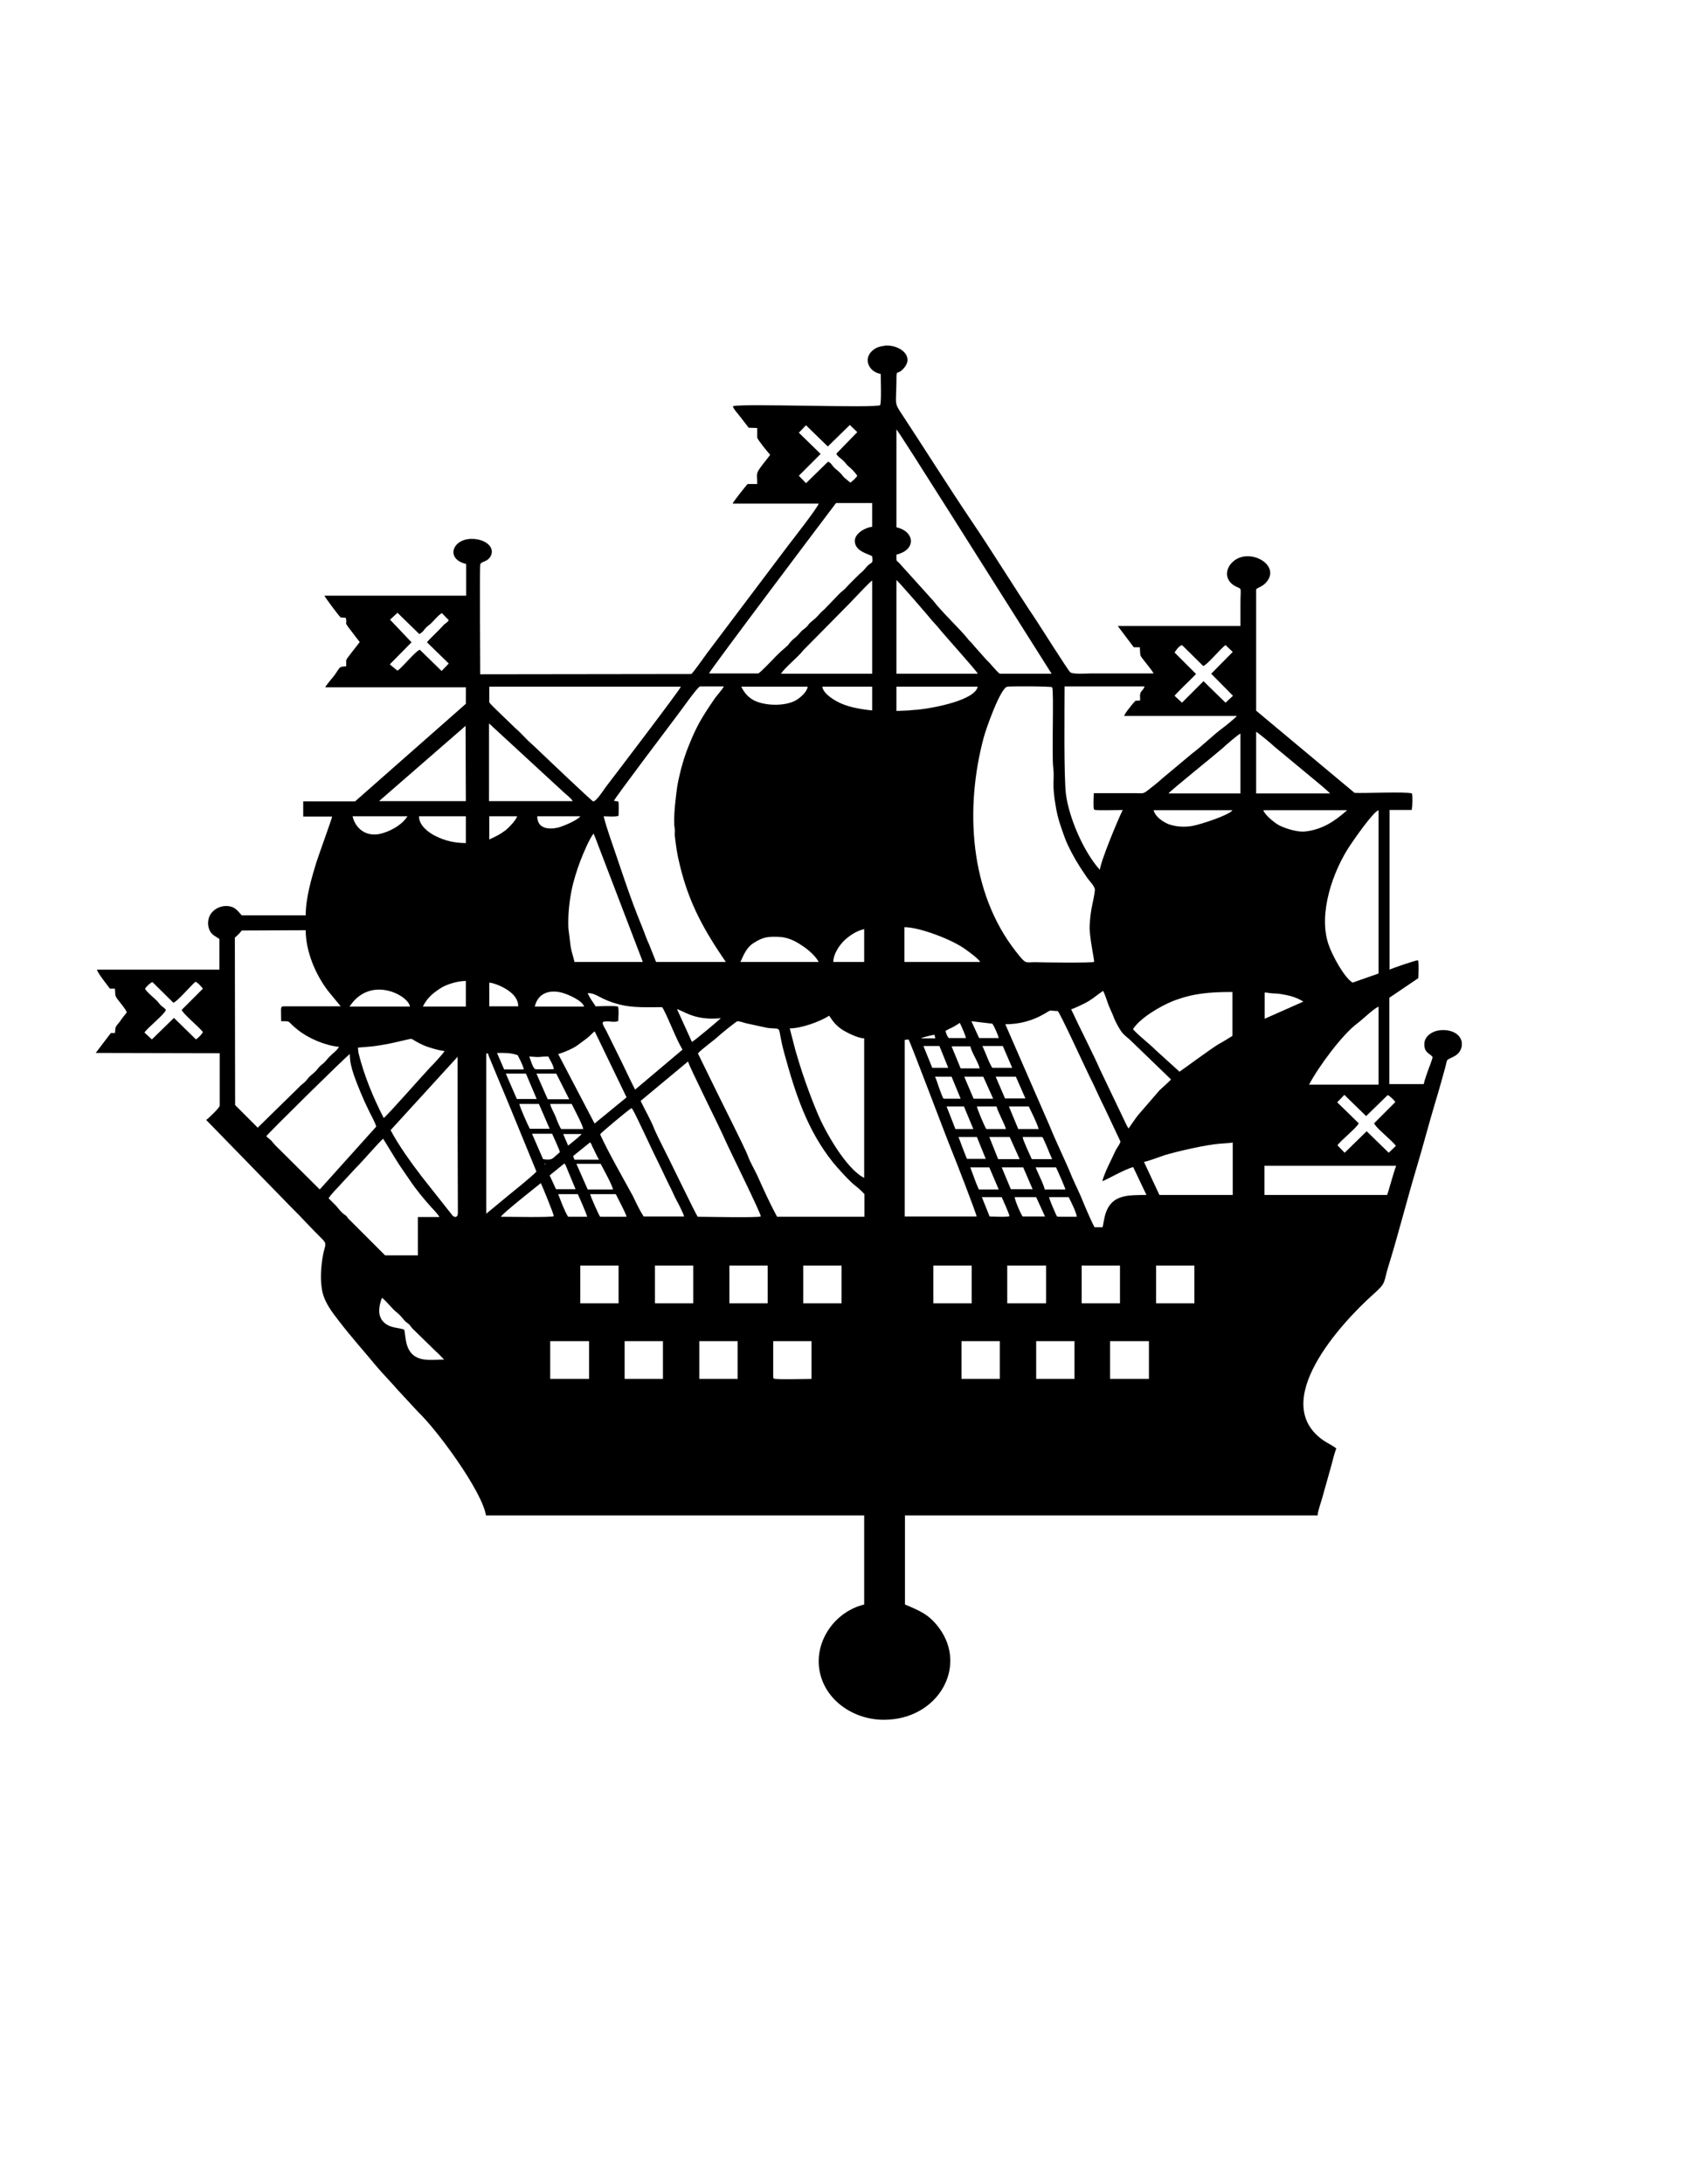 <?xml version="1.0" encoding="utf-8"?>
<!-- Generator: Adobe Illustrator 19.1.0, SVG Export Plug-In . SVG Version: 6.00 Build 0)  -->
<svg version="1.1" id="_x31_" xmlns="http://www.w3.org/2000/svg" xmlns:xlink="http://www.w3.org/1999/xlink" x="0px" y="0px"
	 viewBox="0 0 612 792" style="enable-background:new 0 0 612 792;" xml:space="preserve">
<style type="text/css">
	.st0{fill-rule:evenodd;clip-rule:evenodd;}
</style>
<path class="st0" d="M402.7,486.3h14.1V500h-14.1V486.3L402.7,486.3z M320.9,125.4c-1.4,0.1-2.8,0.5-4,1.4c-4,3-1.9,8,2.6,8.8
	c0,2,0.3,10.1-0.2,11.3c-1.2,1.2-50.5-0.7-53.4,0.4c-0.1,0.7,2.2,3.2,2.7,3.9c1,1.3,2,2.6,3,3.9l3.1,0.1v3.5
	c0.2,0.8,3.9,5.4,4.7,6.2c-0.9,1.3-2.3,2.9-3.3,4.3c-2.1,2.8-1.4,2.7-1.4,6.3l-3.5,0c-0.7,0.8-5.3,6.5-5.4,7.1H297
	c-0.3,1.4-9.7,13.4-11.3,15.5l-29.1,38.6c-1.2,1.6-4.7,6.7-5.8,7.7l-76.6,0.1c0-0.6-0.2-38.9,0-39.8c0.3-1.1,2.1-0.9,3.3-2.3
	c2.7-3.3-0.8-7-6.4-7c-7,0-9.6,7.3-2,9.1V216h-51.4c0.2,0.6,5.1,7.2,5.9,7.9l1.8,0.1c0.9,2.9-1.2,0.7,2.1,4.9c1,1.3,2,2.7,3,3.9
	c-0.8,1.2-4.7,5.8-4.9,6.6l0,2.2c-2.8,0.2-2,0.1-4.3,3.3c-0.9,1.2-2.6,3-3.3,4.3H169l0,6l-40.2,35.4l-18.8,0v5.5h10.5
	c-0.5,1.9-4.8,13.7-5.8,16.8c-1.7,5.6-3.8,12.7-3.8,19l-23.2,0c-1.5-1.6-2.2-2.9-4.6-3.3c-3.2-0.5-6.6,1.4-7.4,4.5
	c-0.3,1.2-0.3,2.1,0,3.3c0.8,2.7,2.2,2.8,3.9,4.1l0,11.1H35.2c0.1,1.1,3.8,5.7,4.7,6.9l1.8,0c0.2,3-0.1,2.5,1.7,4.8
	c0.7,0.9,2.3,2.8,2.6,3.8c-0.9,1.1-1.7,2.1-2.5,3.3c-1.6,2.1-1.6,1.4-1.8,4.2l-1.5,0l-5.4,7.1v0.1l44.9,0.1V401
	c-0.2,0.8-4,4.5-4.9,5.1l30.6,31.4c3.9,3.8,7.5,7.9,11.4,11.7c2,1.9,1.1,2.2,0.4,5.8c-0.8,4.3-1.2,9.7-0.1,14c0.9,3.5,3.5,7,5.7,9.8
	c4.5,5.9,9.3,11.2,14,16.9c2.3,2.7,5,5.4,7.4,8.2l7.5,8.1c6.8,6.4,23.2,28.7,24.6,37.5h137.2v32.3c-10.6,2.6-18.1,13.2-16.2,24
	c2,10.9,12.5,17.8,23.3,17.8h0.1c19.4,0,30.6-19.1,19.9-33.4c-3.7-4.9-6.9-6.1-12.3-8.4v-32.3H478c0-1.3,1.2-4.7,1.6-6.1l3.4-12.1
	c0.5-1.8,1.1-4.5,1.8-6.1c-1.3-1-3.2-1.9-4.7-2.9c-20-13.9,6.4-42.5,18-52.9c5-4.4,3.7-4.2,5.5-10c3.7-11.9,6.7-24,10.3-36
	c2.4-8,4.5-16.1,6.9-24.1c1.2-3.9,2.3-7.9,3.4-11.9c1.1-3.9,0-2.6,3.4-4.4c1.5-0.8,2.5-2.2,2.7-3.8v-0.9c0-0.1,0-0.2,0-0.4
	c-0.8-4.4-6.9-5.2-10.3-3.7c-1.9,0.9-3.3,2.3-3.3,4.5c0,3.2,2.2,3.3,3,4.6c-0.1,0.9-1.2,3.6-1.6,4.7c-0.5,1.6-1.3,3.5-1.6,5.1h-12.5
	l0-31.3l10.5-7.1c0.1-1.4,0.3-5.4-0.1-6.5c-0.6-0.1-9.4,2.9-10.3,3.4v-57.9h8c0.3-1.2,0.4-4.9,0.1-6c-2.2-0.7-17.1,0-20.8-0.2
	l-35.7-29.8l0-44c0.6-0.8,2.7-0.9,4.3-3.4c3.7-5.7-6.2-11.3-12-7.2c-3.7,2.6-4.1,7.4,0.4,9.6c2.3,1.1,1.6,0,1.6,6.3c0,2.7,0,5.3,0,8
	h-44.5l5.8,7.7l2.2,0c0.3,3.7-0.3,2.4,1.9,5.3c0.9,1.2,2.4,2.9,3.1,4.2h-23c-1.4,0-6.6,0.4-7.3-0.5c-1-1-10.9-16.7-12.1-18.5
	c-8.2-12.2-15.9-24.9-24.2-37.1c-8.2-12.2-16.1-24.8-24.2-37.1c-3.5-5.3-2.6-3.7-2.5-12.7c0-5.1,0.1-1.8,2.7-4.8
	c3.6-4.1-0.8-7.9-5.6-8.2H320.9L320.9,125.4z M375.9,486.3h13.9V500h-13.9V486.3L375.9,486.3z M348.8,486.3h13.9V500h-13.9V486.3
	L348.8,486.3z M253.7,486.3h13.9V500h-13.9V486.3L253.7,486.3z M226.6,486.3h13.9V500h-13.9V486.3L226.6,486.3z M199.6,486.3h14.1
	V500h-14.1V486.3L199.6,486.3z M280.5,499.1v-12.8h13.9V500c-2.3,0-12.4,0.3-13.7-0.1C280.5,499.4,280.5,499.6,280.5,499.1
	L280.5,499.1z M138.6,470.6c2,1.6,3.6,4,5.6,5.5c1,0.8,1.8,1.9,2.7,2.9c0.6,0.6,1.1,0.8,1.6,1.3c0.5,0.6,0.7,1,1.3,1.6l8.4,8.2
	c0.7,0.5,2.1,2.1,2.9,2.9c-5.1,0-11.4,1.4-13.5-5.4c-0.6-2.1-0.7-4.9-1-5.5c-2.4-0.8-5.5-0.5-7.7-3c-1.6-1.8-1.5-4.2-1-6.4
	C138.1,472,138.3,471.1,138.6,470.6L138.6,470.6z M419.4,458.9h13.9v13.7h-13.9V458.9L419.4,458.9z M392.4,458.9h13.9v13.7h-13.9
	V458.9L392.4,458.9z M365.4,458.9h14.1v13.7h-14.1V458.9L365.4,458.9z M338.6,458.9h13.9v13.7h-13.9V458.9L338.6,458.9z
	 M291.4,458.9h13.9v13.7h-13.9V458.9L291.4,458.9z M264.6,458.9h13.9v13.7h-13.9V458.9L264.6,458.9z M237.6,458.9h13.9v13.7h-13.9
	V458.9L237.6,458.9z M210.5,458.9h13.9v13.7h-13.9V458.9L210.5,458.9z M328.1,377.1l1.5-0.2c1,1.8,13.4,34.8,15.5,39.9
	c1.5,3.6,9.1,23.3,9.2,24.3h-26.1V377.1L328.1,377.1z M181.7,441.2c0.3-1,14.4-12.1,14.5-12.2c0.6,1.2,4.8,11.5,4.7,12
	C199.7,441.5,184.5,441.2,181.7,441.2L181.7,441.2z M380.6,434.1h7.1c0.7,1.4,2.9,5.7,2.9,7.1l-6.3,0c-1.1-0.1-0.7,0.1-1.3-1
	C382.6,439.2,380.7,435.1,380.6,434.1L380.6,434.1z M368.1,434.1h7.8l3.2,7l-8.1,0C370.3,440.3,368.2,435.3,368.1,434.1L368.1,434.1
	z M356.2,434.1l7.2,0c0.5,1.1,2.8,6.2,2.8,6.9c-1.3,0.4-5.6,0.1-7.2,0.1L356.2,434.1L356.2,434.1z M139,412.9l4.6,7.5
	c1.5,2.5,3.3,4.9,4.9,7.3c2.4,3.6,5.2,7,8.1,10.2c0.6,0.6,2.7,2.9,2.8,3.4h-7.8v13.9l-11.9,0l-12.8-12.8c-0.6-0.5-0.7-0.8-1.1-1.3
	c-0.4-0.5-1-0.7-1.5-1.2c-0.8-0.7-1.6-1.8-2.4-2.7c-0.9-0.9-1.8-1.8-2.7-2.7c1-1.6,3.3-3.8,4.7-5.4l5-5.4
	C131,421.7,137.7,413.9,139,412.9L139,412.9z M214.1,433l8.1,0c1.4,0,1.1-0.2,1.7,1c0.8,1.6,3.1,5.9,3.4,7.2h-9.6
	C217.2,440.5,214.2,433.8,214.1,433L214.1,433z M202.5,433h7.1c0.5,1,3.3,7.4,3.4,8.2h-6.9C204.8,439.2,203.4,435.3,202.5,433
	L202.5,433z M199.4,426.2l5.3-4.3c0.2,0.2,0.2,0.2,0.4,0.4l3.7,8.9h-7.1L199.4,426.2L199.4,426.2z M176.4,440.1V382
	c1,0.1,0.5-0.3,0.9,0.9l3.9,9.4c1.5,3.5,3,7.2,4.5,10.8l8.9,21.7c-0.5,0.8-7.7,6.7-9,7.7L176.4,440.1L176.4,440.1z M375.7,423.3h7.4
	c0.5,1,3.3,7.3,3.4,8H379C378.5,429.1,376.6,425.6,375.7,423.3L375.7,423.3z M363.4,423.3l7.8,0l3.4,7.9l-7.9,0L363.4,423.3
	L363.4,423.3z M352,423.3h6.9l3.4,8l-7.2,0l-0.4-0.9c-0.1-0.4-0.2-0.6-0.4-0.9L352,423.3L352,423.3z M503.2,433.3h-44.5v-10.6h47.8
	C505.6,424.9,503.6,432.5,503.2,433.3L503.2,433.3z M209.1,422l8.8,0c1.1,2.1,4,7.3,4.5,9.3h-9.2L209.1,422L209.1,422z M197.6,422
	c0.2-0.2,0.7,0.3,0.2,0.1C197.8,422.1,197.3,422.3,197.6,422L197.6,422z M415,421.3c1.2-0.1,5.9-1.9,7.4-2.4
	c4.6-1.4,15.5-3.9,20.3-4.2c1.4-0.1,3.2-0.2,4.5-0.4v19h-26.6L415,421.3L415,421.3z M207.9,419.2l6.2-5l0.5,0.8
	c0.1,0.2,0.2,0.5,0.3,0.8c0.3,0.5,0.6,1.1,0.8,1.6c0.5,1,1,2.1,1.6,3.1l-8.9,0L207.9,419.2L207.9,419.2z M371,412.3
	c1.6,0,3.1,0,4.7,0c3.2,0,2.3-0.3,3.2,1.5c1,2.1,1.8,4.4,2.8,6.5h-7.4C373.6,418.7,371.1,413.5,371,412.3L371,412.3z M358.9,412.3
	l7.4,0l3.6,8l-7.8,0L358.9,412.3L358.9,412.3z M347.7,412.3h6.7l3.2,7.9l-6.8,0l-0.4-0.9c-0.1-0.4-0.2-0.6-0.4-1
	c-0.3-0.7-0.5-1.4-0.8-2.1C348.7,415,348.3,413.6,347.7,412.3L347.7,412.3z M217.7,411.3c0.6-0.8,10.3-8.9,11.4-9.5l0.4,0.5
	c1.4,2.3,7.6,15.9,9.2,19c1.6,3.2,3.1,6.6,4.8,9.9c0.8,1.7,1.5,3.3,2.4,4.9c0.5,0.9,2.1,4.2,2.3,5h-14.7c-1.5-2.3-2.7-4.9-3.9-7.4
	C225.9,426.9,220.6,417.7,217.7,411.3L217.7,411.3z M204.3,411.2l6.7,0c-0.4,0.6-4.2,3.7-4.9,4.2L204.3,411.2L204.3,411.2z
	 M193,411.1l7.3,0c0.4,0.9,2.9,6.3,2.8,6.7l-2.3,2c-0.9,0.9-2.6,0.7-3.8,0.5L193,411.1L193,411.1z M141.7,409.8l24.3-26.6
	c0,18.9,0,37.8,0.1,56.6c0,1.5-0.9,1.9-1.9,1l-11-13.9C149.3,421.8,144.7,415.5,141.7,409.8L141.7,409.8z M116,431.3l-14.5-14.4
	c-0.7-0.7-1.8-1.7-2.4-2.5c-1-1.3-1.5-1.4-2.5-2.4c0.6-1,28.7-28.7,30.3-29.8c0,2.8,0.6,4.9,1.4,7.4c1.2,3.5,3.6,9.3,5.3,12.7
	c0.8,1.7,2.4,4.5,2.9,6.2L116,431.3L116,431.3z M354.4,401.2h7.1c0.5,2,3.2,6.8,3.4,8.2h-7.1C357.2,408.5,354.5,402.2,354.4,401.2
	L354.4,401.2z M366,401.2l7.2,0c1,2,3.1,6.3,3.6,8.2h-7.4L366,401.2L366,401.2z M343.4,401.2l6.3,0l3.4,8.2l-6.5,0L343.4,401.2
	L343.4,401.2z M199.6,400.3h7.8c1,2.1,3.8,7.2,4.2,9.1h-8c-0.6-0.7-1.7-3.5-2-4.4C201.1,403.7,199.8,401.6,199.6,400.3L199.6,400.3z
	 M188.4,400.3h7.1l3.9,9l-7.2,0C191.5,408,188.6,401.5,188.4,400.3L188.4,400.3z M485.1,399.7l2.6-2.7l7.9,7.7l7.8-7.6
	c0.9,0.3,2.3,1.8,2.8,2.5l-7.7,7.7c0.5,1.6,6.6,6.3,7.9,8.2l-2.6,2.5l-8-7.8l-8,7.8l-2.6-2.7c1.3-1.9,7.2-6.5,7.7-8L485.1,399.7
	L485.1,399.7z M232.4,399.2l17.2-14.3c0.4,1.8,11.5,23.9,13.3,28.1c1.4,3.3,13.2,27,13.1,28.1c-1.8,0.5-19.5,0.1-22.9,0.1
	c-1.1-1.7-11.1-22.5-13-26.1c-0.9-1.8-1.8-3.6-2.6-5.4C236.2,406.3,234.1,402.7,232.4,399.2L232.4,399.2z M500.1,365v28.3h-25.2
	c3.1-6,11.9-18.1,17.6-22.3C494.5,369.5,498,366,500.1,365L500.1,365z M361.2,390.4l7.3,0c0.2,0.2,0,0,0.2,0.4l3.3,7.5h-7.4
	L361.2,390.4L361.2,390.4z M349.8,390.4l6.9,0l3.6,8l-7.1,0L349.8,390.4L349.8,390.4z M339.2,390.4h6l3.3,8l-6.2,0
	c-0.5-0.7-1.3-3.1-1.6-3.9C340.2,393.2,339.8,391.6,339.2,390.4L339.2,390.4z M194.6,389.3l7.2,0l4.7,9.3h-7.8L194.6,389.3
	L194.6,389.3z M183.5,389.3l7.3,0l3.9,9.2l-7.2,0L183.5,389.3L183.5,389.3z M192,383.1c5,0.4,2.9,0,6.9,0c0.7,1.4,1.9,3.2,2,4.6
	c-1.1,0-6.1,0.1-6.7,0C193.3,387.4,192.4,384,192,383.1L192,383.1z M253.2,382c0.7-1.1,5.6-4.6,7-5.9c0.8-0.8,6.7-5.6,7.3-5.8
	c1,0,2.4,0.6,3.4,0.8l7.4,1.6c6.2,0.8,3.2-1.7,6.3,9.5c3.9,14.2,8.2,27.6,17.6,39.3c1.6,2,6.3,7.2,8.4,8.7c0.5,0.3,2.7,2.4,3,2.8
	l0,8.2h-31.7c-2.6-4.8-4.9-9.9-7.1-14.8c-1.1-2.4-2.6-4.8-3.5-7.3c-1.1-2.9-9.3-19.1-10.8-22.2L253.2,382L253.2,382z M202.5,382.2
	c1.9-0.5,5.7-2.1,7.3-3.4c1-0.8,2.1-1.5,3.1-2.3c1.1-0.8,1.8-1.8,2.8-2.5c0,0,0.1,0.1,0.1,0.1l11.5,23.8l-11.6,9.5L202.5,382.2
	L202.5,382.2z M180.3,381.8c3.1,0,4.7-0.1,7.5,0.8c0.6,1.2,2.1,4,2.2,5.2h-7.1L180.3,381.8L180.3,381.8z M129.8,379.9
	c0.3-0.1,3.9-0.3,4.5-0.4c1.4-0.1,3-0.4,4.3-0.6c2.7-0.4,5.4-1.1,8.1-1.7c3.9-0.9,1.4-0.7,6.9,1.8c1.8,0.8,5.9,2,7.7,2.1
	c-1,1.5-4,4.7-5.4,6.1c-2.1,2.2-15.3,17.2-16.7,18.2c-3.9-7.6-7.2-15.6-9.2-23.8C130,381.2,129.9,380.1,129.8,379.9L129.8,379.9z
	 M356.4,379.3h7.4l3.4,7.9l-7.2,0c-0.5-0.6-1.6-3.1-1.9-3.9C357.6,382,357,380.7,356.4,379.3L356.4,379.3z M345.2,379.4l6.8,0
	c0.6,2.5,2.8,5.5,3.4,8h-6.9L345.2,379.4L345.2,379.4z M335,379.3h5.8l3.2,7.9l-5.8,0L335,379.3L335,379.3z M339,375.2l0.3,1.3
	l-5.2,0C334.7,376.1,338.7,375.2,339,375.2L339,375.2z M343,373.8c2-1.2,1.9-0.7,5.2-2.9c0.4,0.8,2.2,4.8,2.2,5.5l-6.2,0
	C343.6,375.8,343.2,374.7,343,373.8L343,373.8z M447.1,359.7v15.9c-1.6,1-3.3,2.1-5,3c-2,1.1-14.1,10-14.2,10l-8.4-7.6
	c-2.7-2.7-5.9-5-8.5-7.8c2.6-4.1,10-8.4,14.5-10.2C432.7,360.2,438.7,359.7,447.1,359.7L447.1,359.7z M286.5,372.9
	c4.1,0,10.9-2.4,14.3-4.6c1.5,2.3,2.7,3.8,5.1,5.3c1.9,1.1,5.5,2.9,7.6,2.9v50.6c-6.5-3.2-14.2-16.8-17-23.6
	c-2.1-5-3.9-9.9-5.5-14.7c-0.9-2.7-1.6-5.1-2.4-7.8L286.5,372.9L286.5,372.9z M364.7,371.4c5.2,0,9.9-1.3,14.2-3.8
	c3-1.8,1.4-1,4.8-1c0.8,0.5,10.1,20.8,11.5,23.6c2,3.9,3.7,8,5.7,11.9l5.6,11.9c-0.4,1.1-1.3,2.2-1.8,3.2c-0.6,1.2-1.1,2.4-1.7,3.6
	c-1,2-2.6,5.4-3.1,7.5c1.2-0.3,8.2-4.4,11.2-5.1l4.8,10.1c-7,0.1-13.5-0.4-15.3,8.6L400,445l-2.9,0c-0.8-1.2-3.4-7.3-4.1-9
	c-1.2-3.1-2.8-6.2-4.1-9.2c-2.5-6.2-5.6-12.3-8.1-18.5L364.7,371.4L364.7,371.4z M352.4,370.3l7.6,0.9c0.6,0.8,2.2,4.3,2.3,5.2h-7.1
	L352.4,370.3L352.4,370.3z M388.6,366c0,0,0.1-0.1,0.1-0.1c0.1,0.2,5.2-2.2,6.1-2.8c2-1.2,3.5-2.6,5.4-3.8c0.7,1.4,1.3,3.4,1.9,5
	c0.6,1.6,1.5,3.3,2.1,5c0.6,1.4,1.6,3.3,2.5,4.6c1,1.5,2.4,2.3,3.6,3.5l14.5,14c-0.5,0.7-3.3,3.1-4.2,4l-7.7,8.9
	c-1.2,1.5-2.4,3.4-3.5,4.9l-0.3-0.5c-0.1-0.2-0.3-0.5-0.4-0.7l-9.7-20.3C396.8,382.6,391.5,372.3,388.6,366L388.6,366z M245.6,365.9
	c0.5,0.1,2.7,1.2,3.4,1.5c4.2,1.9,8.1,2.2,12.5,1.8c-0.3,0.4-9.8,8.4-10.5,8.6L245.6,365.9L245.6,365.9z M211.9,365H194
	c1-4.3,4.4-6,8.7-5.3C205,360,211.2,362.6,211.9,365L211.9,365z M177.5,356.3c2,0.2,5.1,1.6,6.8,2.8c2,1.4,3.7,3.2,3.7,5.8h-10.5
	V356.3L177.5,356.3z M169,355.7v9.3h-15.6c1.5-3,3.3-4.6,6-6.4C161.8,356.9,166.1,355.7,169,355.7L169,355.7z M148.7,365h-21.9
	C134.4,353.4,148.3,361,148.7,365L148.7,365z M102,370.3c3.9,0,1.8-0.2,6,3.1c4,3.2,10,5.7,15,6.2c-1.2,1.8-2.3,2.3-3.6,3.7
	c-0.6,0.6-1,1.2-1.7,1.9c-0.7,0.7-1.3,1-2,1.8c-0.6,0.7-0.9,1.2-1.7,1.9c-0.7,0.7-1.3,1-2,1.8c-0.6,0.7-0.9,1.2-1.7,1.9
	c-0.7,0.6-1.3,1-2,1.8l-14.8,14.5l-8.2-8.2L85.2,340c1.1-1,1.6-1.4,2.5-2.6l23.2-0.1c0,7.6,3.5,16,8.1,22l4.6,5.6l-20.1,0
	C101.5,364.9,102,364.8,102,370.3L102,370.3z M458.8,369.4v-9.5c1,0,1.1,0.1,1.8,0.2c2.4,0.3,2.1-0.1,6,0.7c2,0.4,3.8,1,5.6,2
	l0.6,0.4L458.8,369.4L458.8,369.4z M213.2,360.1c3.5,0,4.2,2.3,11.8,4.2c4.8,1.2,10,0.9,15.2,0.9l0.5,0.8c2.2,4.2,4.5,10.6,6.9,14.6
	l-17.2,14.5c-2.1-4.1-4-8.3-6-12.3l-4.5-9.1c-0.4-0.8-1.5-2.3-1.2-3.1c1.7-0.7,4,0.4,5.6-0.4c0-1.4,0.3-3.9-0.1-5.2
	c-1.2-0.4-6.4-0.1-8.1-0.1C215.1,363.4,213.9,361.8,213.2,360.1L213.2,360.1z M52.6,358.5c0.5-0.7,1.8-2.1,2.7-2.4l7.6,7.5
	c1.4-0.4,6.3-6.2,8-7.6c0.9,0.3,2.2,1.8,2.7,2.5l-7.7,7.7c0.5,1.4,6.3,6.2,7.7,8c-0.3,0.9-1.8,2.2-2.5,2.7l-8-7.8l-8,7.8l-2.7-2.5
	c1.3-1.9,7.3-6.6,7.8-8.2c-0.6-0.8-1.3-1.1-2-1.8c-0.6-0.7-1-1.3-1.8-2C55.3,361.3,53.4,359.9,52.6,358.5L52.6,358.5z M328.1,336.2
	c5.6,0,17.5,4.6,22.1,8c1.5,1.1,4.4,3.1,5.4,4.6h-27.5V336.2L328.1,336.2z M313.5,336.9v11.9h-11.2c0-2.7,2-5.8,3.9-7.7
	C308.2,339.2,310.8,337.5,313.5,336.9L313.5,336.9z M297,348.8h-28.4c1.2-2.5,2.1-5.1,4.7-6.8c3.6-2.3,5.2-2.4,9.1-2.3
	c3.2,0.1,6,1.4,8.6,3.2C293.2,344.3,295.9,346.7,297,348.8L297,348.8z M215.3,302.3l0.3,0.5c0.1,0.4,0.1,0.4,0.3,0.8l17.3,45.2
	h-24.8c-0.4-1.9-1.1-3.7-1.4-5.7l-0.8-6.5c-0.2-4.7,0.3-9.3,1.1-13.5c0.7-3.6,2-7.7,3.3-11.1C211.5,309.7,213.7,304.3,215.3,302.3
	L215.3,302.3z M500.1,293.8V353l-9.4,3.3c-3-1.7-7.6-10.2-8.8-14c-3.7-11.1,1.6-26.4,7.9-35.8C491.2,304.4,498.2,294.3,500.1,293.8
	L500.1,293.8z M381.7,249.2c0.7,1.5-0.2,24.9,0.4,29.3c0.5,4.6-0.6,5.4,0.9,13.9c0.7,4.3,1.9,7.6,3.4,11.7c1.2,3.1,3.3,7,5.1,9.8
	c0.9,1.5,2,3,2.9,4.4c0.7,1,2.9,3.2,2.8,4.4c-0.4,4.1-1.6,6.4-1.9,13c-0.2,3.9,1.8,12.5,1.6,13.1c-1,0.4-18.8,0.2-21.4,0.1
	c-3.7,0-3.2,0.9-6.9-3.8c-17-21.6-18.6-52.2-11.7-77.8c0.8-3,6-17.8,8.5-18.3C366.2,248.8,381,248.8,381.7,249.2L381.7,249.2z
	 M152,296h17v9.7c-3.9,0-7.5-0.8-10.9-2.5C155.4,301.9,152,299.3,152,296L152,296z M177.5,304.4V296h10.1c-0.4,1.4-3,4.1-4.1,5
	C180.9,302.9,180.2,303.1,177.5,304.4L177.5,304.4z M194.9,296h15.6c-0.9,1.4-6.4,3.7-8.1,4.1C198.9,300.9,194.9,300.4,194.9,296
	L194.9,296z M127.9,296h19.9c-2,3.2-6.4,5.6-10.1,6.4C132.9,303.4,129,300.6,127.9,296L127.9,296z M458.3,293.8h30.4
	c-4.5,4-9,7-15.2,7.7c-2.6,0.3-6.7-0.9-9.2-2.1C462.6,298.6,458.8,295.5,458.3,293.8L458.3,293.8z M418.5,293.8h28.6
	c-1.2,1.8-11.7,5.2-14.6,5.7c-2.9,0.5-6,0.3-8.7-0.7C421.7,297.9,419.1,296.1,418.5,293.8L418.5,293.8z M177.5,262.4l26.6,24.5
	c1.1,1.1,2.9,2.3,3.7,3.6h-30.4V262.4L177.5,262.4z M168.9,263.2l0.1,27.3h-31.5L168.9,263.2L168.9,263.2z M455.6,265.3
	c0.5,0.1,6,4.7,6.8,5.5l13.4,11.1c1,0.8,6.2,5.1,6.7,5.8h-26.8V265.3L455.6,265.3z M450,266v21.7h-26.1c0.7-1,17-14.1,19.5-16.3
	C444.3,270.5,449.3,266.2,450,266L450,266z M298.3,249h18.1v8.6c-3.4-0.3-8-1.1-11-2.4C303,254.2,298.7,251.7,298.3,249L298.3,249z
	 M413.6,254l-1.7,0.1c-0.8,0.8-3.9,4.6-4.1,5.5h40.9c-0.5,0.7-4.3,3.8-5.3,4.5c-2.9,2.1-7.4,6.5-10.9,9.1l-10.9,9.1
	c-1.6,1.5-3.7,3.1-5.5,4.5c-1.5,1.2-2.1,0.8-4.1,0.8h-15.2c0,1.5-0.3,4.8,0.1,6c1.3,0.4,8.4,0.1,10.4,0.1c-1.5,2.9-8,18.5-8.3,21.7
	c-5.9-6.5-11.2-18.9-12.3-27.4c-0.8-6.5-0.5-30.8-0.5-39.1h29c-0.2,0.9-0.8,1.3-1.3,2C413.3,252.1,413.7,252.7,413.6,254L413.6,254z
	 M325.2,257.8V249h29.5c-1.1,4.9-15.6,7.6-20.6,8.2c-1.4,0.2-2.9,0.2-4.3,0.4L325.2,257.8L325.2,257.8z M177.5,254.7l0-5.7H247
	c-0.4,1.2-22.9,30.7-27.4,36.6c-0.7,1-3.3,5-4.4,5c-0.4,0-17.3-16.1-19-17.7c-1.5-1.5-3.2-3-4.7-4.4c-1.5-1.5-3.1-3.3-4.7-4.6
	C185.5,262.5,178.1,255.7,177.5,254.7L177.5,254.7z M268.9,249H293c-0.2,1.9-2.7,4-4.2,4.9c-4,2.3-11.4,2.1-15.4,0
	C271.2,252.7,270,251.1,268.9,249L268.9,249z M263.3,348.8H238l-2.5-6.3c-1-2.1-1.7-4.3-2.6-6.5c-4.6-11.1-7.9-21.8-11.8-33
	c-0.4-1.1-0.7-2.3-1.1-3.4c-0.3-1.1-0.8-2.6-1-3.6c1.4,0,4.3,0.3,5.4-0.2c0-1.3,0.2-4.1-0.1-5.2l-1.6-0.2c0.3-1,20.8-28.1,23.2-31.3
	c1.4-1.8,6.7-9.4,8-10.2l8.7,0c-0.6,1.2-2.7,3.4-3.6,4.8c-4.1,6-6.3,9.5-9.1,16.6c-1.7,4.1-3,8.8-3.9,13.1c-0.5,2.5-0.7,4.9-1,7.4
	c-0.3,2.6-0.5,5.6-0.4,8.2c0,0.8,0.2,1.1,0.2,1.8c0.1,0.7-0.1,1.5,0,2.2c0.5,4.2,0.8,6.7,1.9,11C250,327.6,255.4,337.3,263.3,348.8
	L263.3,348.8z M325.2,210.3c0.7,0.5,11.4,12.8,13,14.8c0.6,0.7,1.4,1.5,1.9,2.1c1.9,2.5,14.3,16.1,14.6,17.1h-29.5V210.3
	L325.2,210.3z M316.4,210.5v33.8h-33.1c1.6-2.4,6.3-6.1,8.1-8.5L308,219c1.4-1.4,2.7-2.9,4.1-4.3
	C313.2,213.6,315.4,211.2,316.4,210.5L316.4,210.5z M428.8,233.9l7.7,7.6c1.6-0.5,6.2-6.3,8.1-7.6l2.6,2.5l-7.8,7.9l7.9,8l-2.7,2.5
	l-8-7.8l-7.8,7.8l-2.7-2.5c0.5-0.8,6.4-6.4,7.8-7.9l-7.8-7.8C426.7,235.7,427.7,234.2,428.8,233.9L428.8,233.9z M141.5,224.7
	l2.7-2.5l7.9,7.7c1-0.5,1.3-0.9,2-1.8c0.7-0.9,1.3-1.2,2.1-1.9c1.4-1.3,2.4-2.8,4.1-3.9l2.5,2.6c-0.7,1.1-1.4,1.1-2,1.9
	c-1.8,2-5.2,5.1-5.9,6.1l7.9,7.7l-2.6,2.7l-7.9-7.7c-1.6,0.5-6.2,6.3-8.1,7.6l-2.8-2.3l7.9-8L141.5,224.7L141.5,224.7z M325.2,155.7
	c0.9,0.7,36.2,56.9,42.2,66.3l14.1,22.3l-18.8,0c-1.3-0.9-3.5-3.9-4.9-5.1l-4.7-5.3c-0.7-1-1.6-1.6-2.3-2.6
	c-2-2.6-9.5-9.8-12.1-13.3l-12-13.3c-1.7-2-1.5-0.5-1.5-3.6c7.3-1.7,6.7-8.4,0-9.9V155.7L325.2,155.7z M316.4,201.7
	c0.3,2.9,0,1.9-1.6,3.4c-1,1-1.4,1.8-2.6,2.7c-0.5,0.4-4.8,4.7-5.2,5.2c-0.8,1-1.8,1.5-2.7,2.5l-5.2,5.4c-1.3,1.1-1.5,1.4-2.7,2.7
	c-0.6,0.7-1.9,1.6-2.7,2.4c-0.5,0.5-0.7,1-1.2,1.4c-0.5,0.5-0.9,0.7-1.5,1.2c-0.8,0.8-1.7,2-2.5,2.6c-1,0.7-1.9,1.7-2.6,2.7
	c-0.4,0.4-2.1,1.9-2.7,2.4c-0.9,0.9-1.8,1.7-2.7,2.7c-1.1,1.1-4.4,4.6-5.4,5.2l-17.9,0c0.3-1.1,44.1-59.2,46.1-61.8l13.1,0v8.6
	c-2.5,0.3-6.4,2.4-6.3,5.3C310.3,200,315,200.8,316.4,201.7L316.4,201.7z M303.4,164.5c0.5,1.3,2.2,1.8,3.8,4c0.6,0.7,2.1,1.6,3.8,4
	c-0.5,0.9-1.7,1.9-2.5,2.5c-0.5-0.4-1.6-1.3-2.1-1.7c-0.7-0.7-1.1-1.4-1.9-2.1c-0.7-0.7-1.3-1-2-1.8c-1-1-0.7-1.3-2.1-2l-8,7.8
	l-2.6-2.7l7.9-7.9l-7.9-7.7l2.6-2.7l7.9,7.7l8-7.8l2.7,2.6L303.4,164.5z"/>
</svg>
